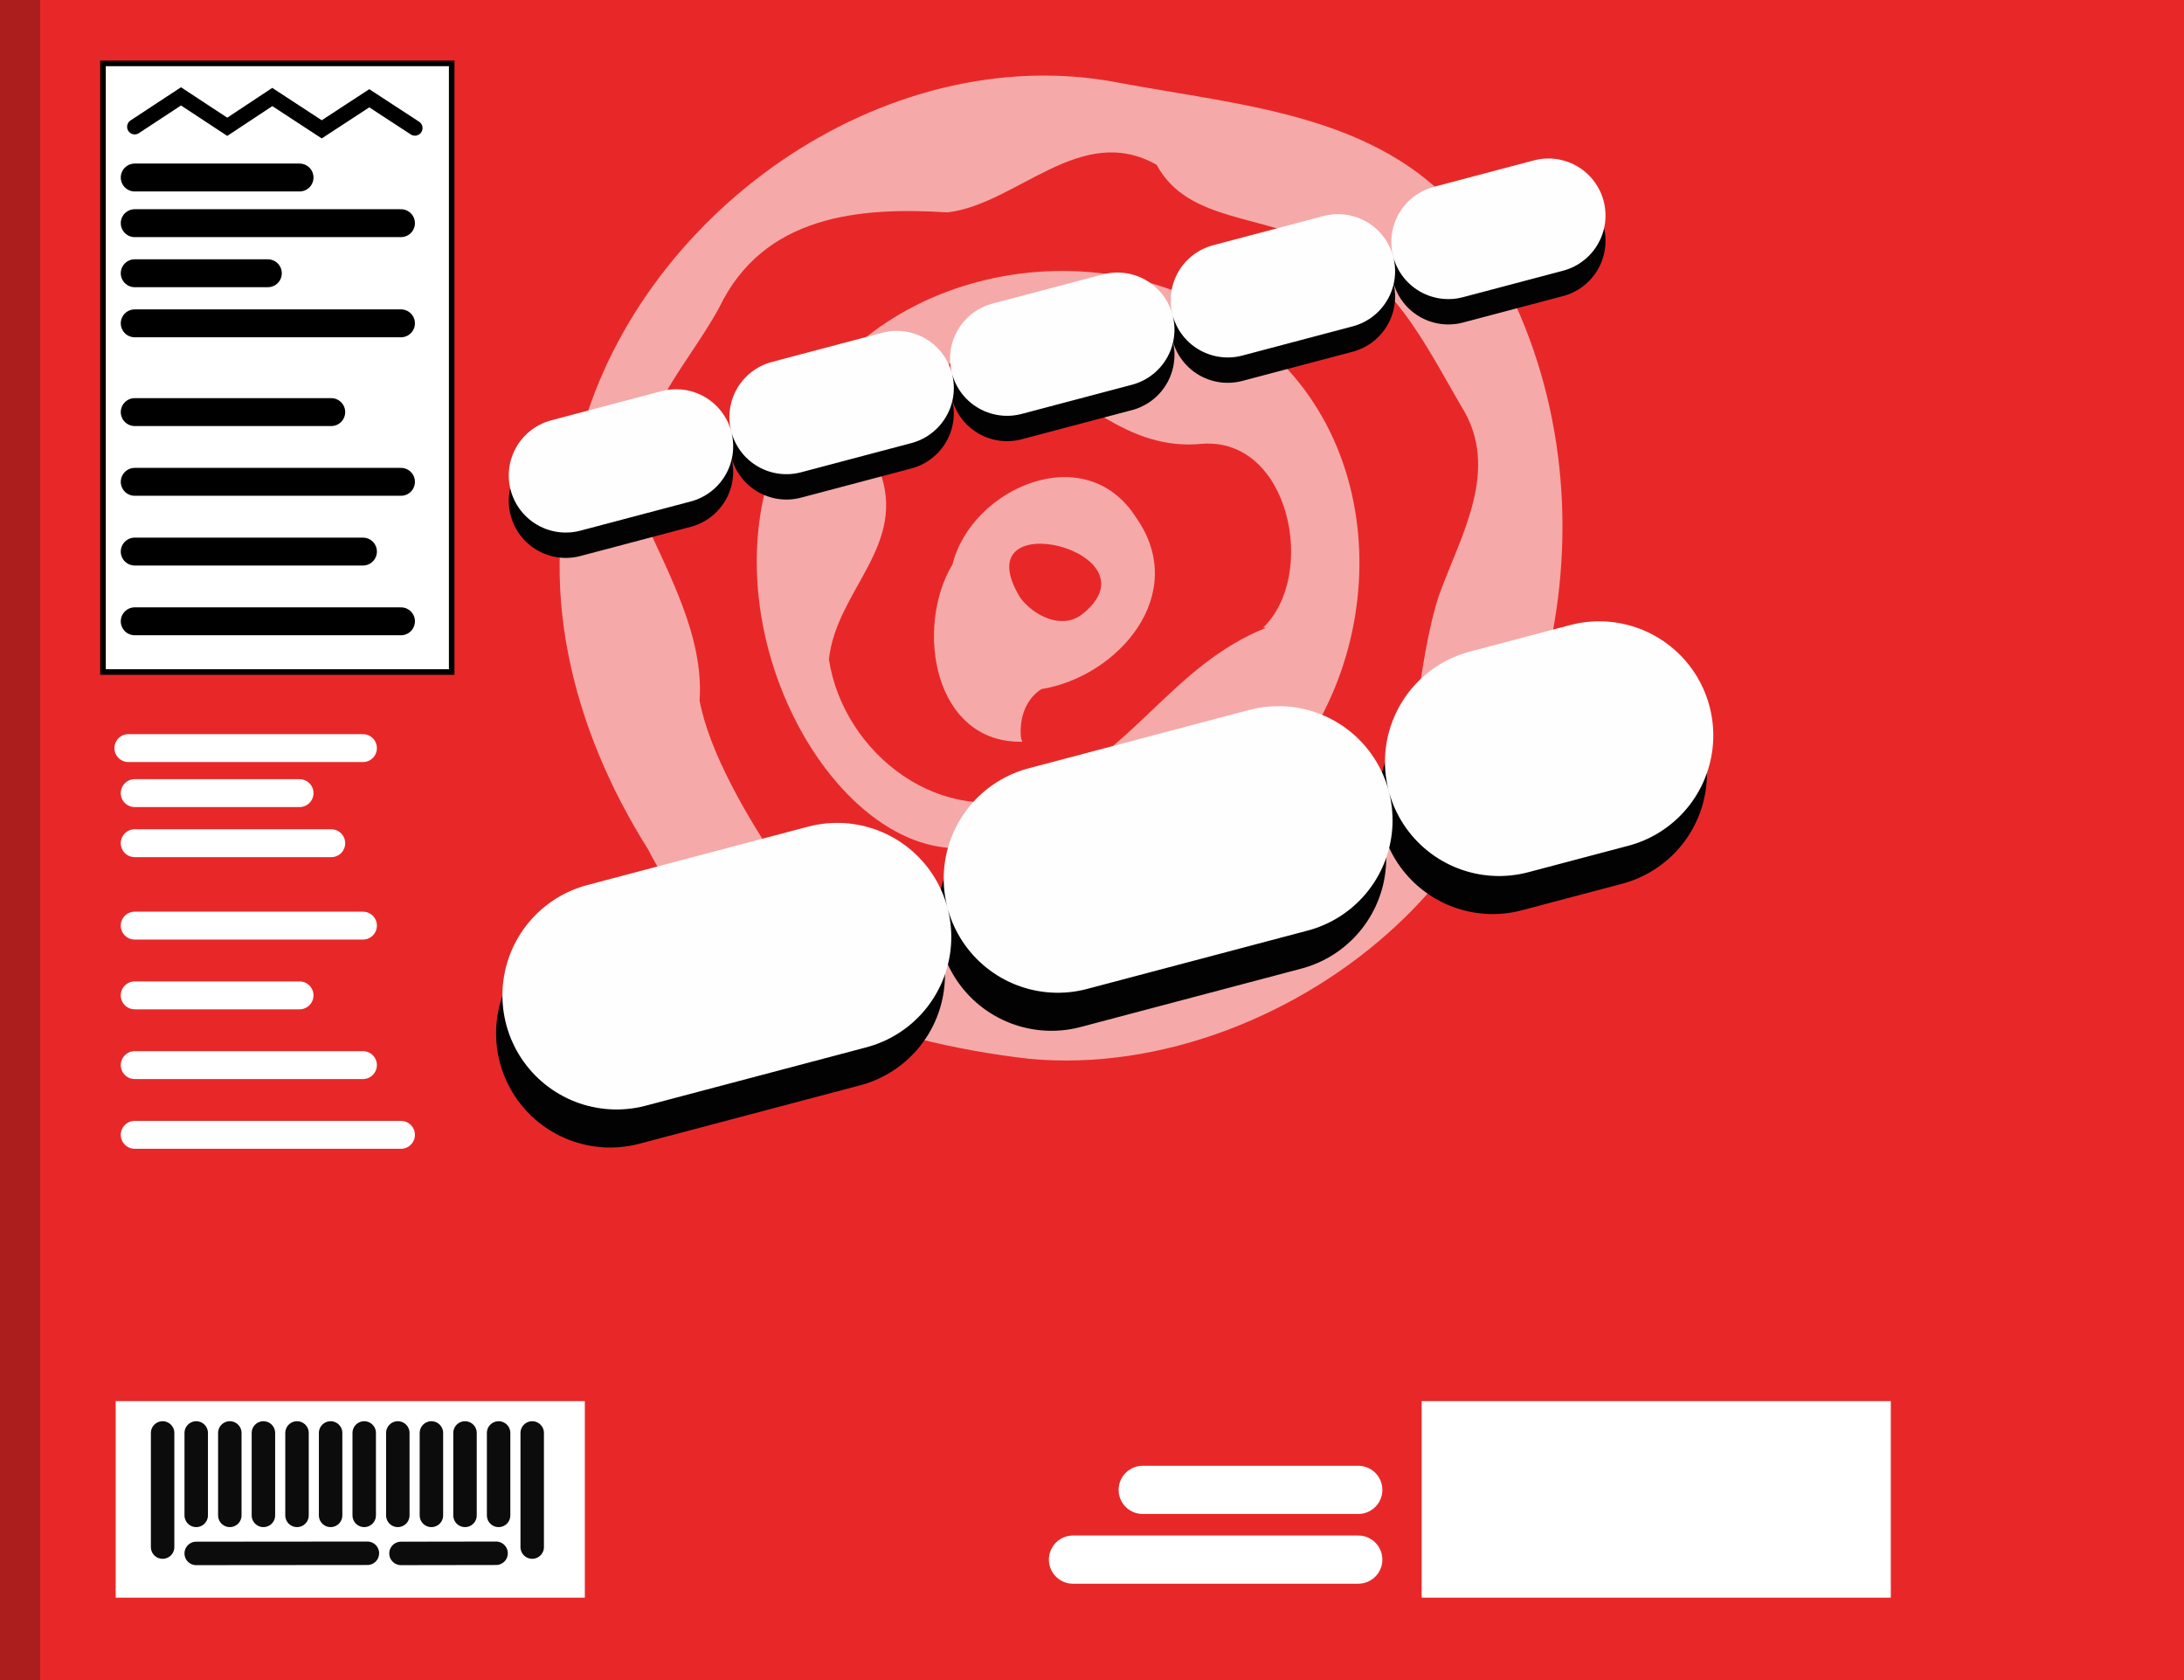 <svg width="1300" height="1000" viewBox="0 0 344 265" xmlns="http://www.w3.org/2000/svg"><rect x="0" y="0" width="344" height="265" fill="#333333" stroke="none"/><path d="M-1.1-6h346v272h-346z" fill="#e82828"/><path d="M162 167c-23-2.7-49-11-60-33-12-19-18-42-11-64 9-36 48-64 85-57 20 3.8 43 5 56 23 24 35 16 84-12 110-15 14-37 23-58 21zm60-43s1.4-20 4.7-30c3.4-9.5 9.9-20 3.5-30-5.7-9.8-11-21-22-25-8.6-5.3-21-3.7-26-13-12-6.8-22 6.2-33 7.5-14-.89-29 .48-36 15-5.4 10-16 20-12 33 4.1 9.2 9.6 19 8.9 29 3 16 23 40 23 40zm-94-62c17-24 56-26 75-3.6 19 21 13 58-12 73-9.1 5-20 4.5-42 2.3s-42-45-21-72zm71 37c8.6-8.3 4.2-30-9.6-29-12 1.2-19-7.9-29-12-11-5-23 4.4-22 16 4.7 12-6.7 19-7.9 30 2.3 15 18 27 33 21s21-20 36-26zm-38 18c-14 .25-17-18-11-28 3-12 21-20 29-7.3 8.4 12-2.8 25-15 27-2.6 1.7-3.5 4.8-3.2 7.7zm9.3-20c13-10-19-18-9.6-2.7 2.1 2.8 6.4 5 9.6 2.7z" fill="#fff" opacity=".6"/><path d="M16 10h55v96H16z" fill="#fff" stroke="#000" stroke-width=".88"/><g fill="none" stroke-linecap="round"><path d="M21 28h26M21 98h42M21 87h36M21 76h42M21 65h31M21 51h42m-42-7.9h21m-21-7.9h42" stroke="#000" stroke-width="4.4"/><path d="M169 246h45m-34-11h34" stroke="#fff" stroke-width="7.6"/><path d="M20 118h37m-36 61h42m-42-11h36m-36-11h26m-26-11h36m-36-13h31m-31-7.9h26" stroke="#fff" stroke-width="4.4"/></g><path d="M18 221h74v31H18z" fill="#fff"/><g fill="none" stroke-linecap="round"><path d="M21 20l7.3-4.8 7.3 4.8 7.1-4.7 7.8 5.1 7.5-4.9 7.2 4.7" stroke="#000" stroke-width="2.4"/><path d="M89 79l155-41" stroke="#020202" stroke-dasharray="18, 18" stroke-width="18"/><path d="M89 75l155-41" stroke="#fefefe" stroke-dasharray="18, 18" stroke-width="18"/><path d="M96 163l155-41" stroke="#020202" stroke-dasharray="36, 36" stroke-width="36"/><path d="M97 157l155-41" stroke="#fefefe" stroke-dasharray="36, 36" stroke-width="36"/></g><path d="M-3.3-6h9.4v272h-9.4z" fill-opacity=".26"/><path d="M78 245l-15 .023M57.7 245l-27 .023m53-19v18m-5.3-18v13m-5.3-13v13m-5.3-13v13m-5.3-13v13m-5.3-13v13m-5.3-13v13m-5.3-13v13m-5.3-13v13m-5.3-13v13m-5.3-13v13m-5.3-13v18" fill="none" stroke="#0c0c0c" stroke-linecap="round" stroke-width="3.7"/><path d="M224 221h74v31h-74z" fill="#fff"/></svg>